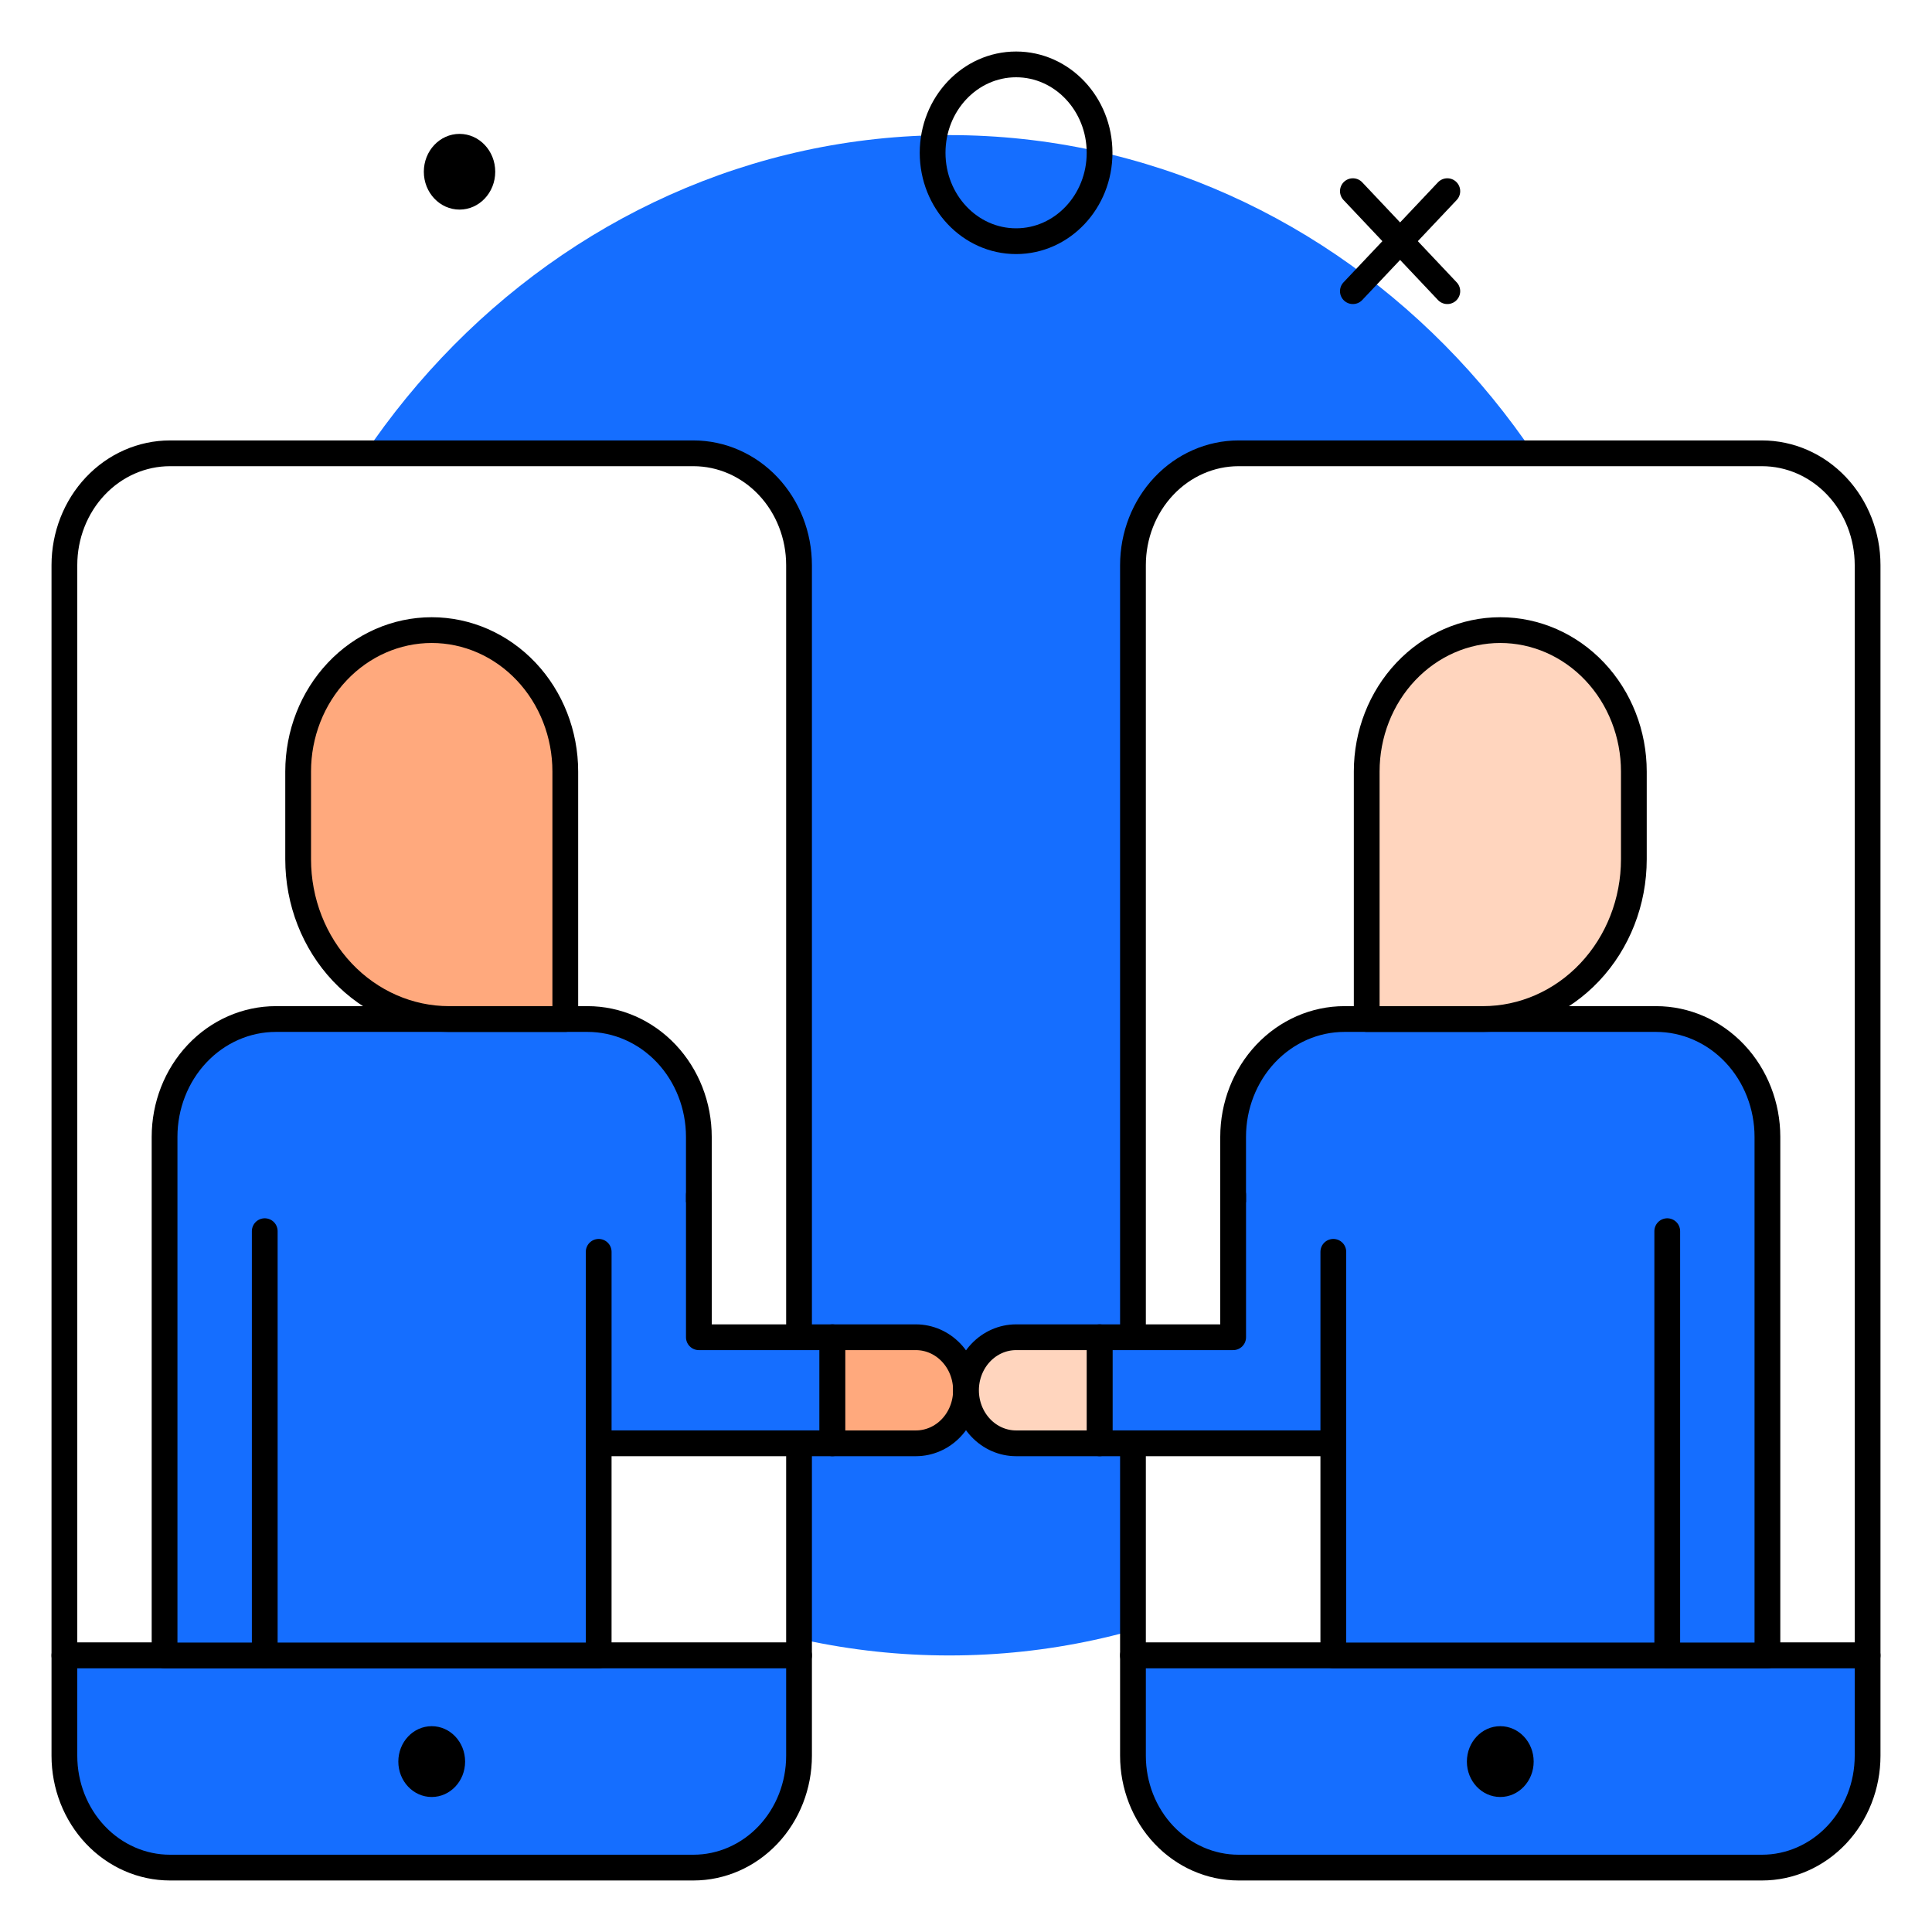 <svg width="150" height="150" viewBox="0 0 150 150" fill="none" xmlns="http://www.w3.org/2000/svg">
<g filter="url(#filter0_d_564_862)">
<path d="M35.678 12.273C37.209 12.273 38.45 10.957 38.45 9.334C38.45 7.71 37.209 6.395 35.678 6.395C34.147 6.395 32.906 7.71 32.906 9.334C32.906 10.957 34.147 12.273 35.678 12.273Z" fill="black"/>
<path d="M73.704 124.529C104.488 124.529 129.444 98.105 129.444 65.509C129.444 32.913 104.488 6.489 73.704 6.489C42.919 6.489 17.963 32.913 17.963 65.509C17.963 98.105 42.919 124.529 73.704 124.529Z" fill="#156EFF"/>
<path d="M96.163 31.195H136.8C138.974 31.195 141.06 32.11 142.598 33.738C144.136 35.367 145 37.575 145 39.878V124.529H87.963V39.878C87.963 37.575 88.827 35.367 90.365 33.738C91.903 32.11 93.988 31.195 96.163 31.195Z" fill="white" stroke="black" stroke-width="2" stroke-linecap="round" stroke-linejoin="round"/>
<path d="M87.963 124.529H145V132.317C145 134.62 144.136 136.829 142.598 138.457C141.06 140.085 138.974 141 136.8 141H96.163C93.988 141 91.903 140.085 90.365 138.457C88.827 136.829 87.963 134.62 87.963 132.317V124.529Z" fill="#156EFF" stroke="black" stroke-width="2" stroke-linecap="round" stroke-linejoin="round"/>
<path d="M13.2 31.195H53.837C56.011 31.195 58.097 32.11 59.635 33.738C61.173 35.367 62.037 37.575 62.037 39.878V124.529H5V39.878C5 37.575 5.864 35.367 7.402 33.738C8.94 32.11 11.025 31.195 13.2 31.195Z" fill="white" stroke="black" stroke-width="2" stroke-linecap="round" stroke-linejoin="round"/>
<path d="M5 124.529H62.037V132.317C62.037 134.62 61.173 136.829 59.635 138.457C58.097 140.085 56.011 141 53.837 141H13.2C11.025 141 8.94 140.085 7.402 138.457C5.864 136.829 5 134.62 5 132.317V124.529Z" fill="#156EFF" stroke="black" stroke-width="2" stroke-linecap="round" stroke-linejoin="round"/>
<path d="M33.518 135.518C34.95 135.518 36.111 134.287 36.111 132.769C36.111 131.25 34.95 130.02 33.518 130.02C32.087 130.02 30.926 131.25 30.926 132.769C30.926 134.287 32.087 135.518 33.518 135.518Z" fill="black"/>
<path d="M46.481 105.313H54.259V84.267C54.259 81.841 53.348 79.513 51.728 77.797C50.107 76.081 47.909 75.117 45.617 75.117H21.419C19.128 75.117 16.929 76.081 15.309 77.797C13.688 79.513 12.777 81.841 12.777 84.267V124.529H46.481V105.313Z" fill="#156EFF" stroke="black" stroke-width="2" stroke-linecap="round" stroke-linejoin="round"/>
<path d="M33.519 44.921C36.269 44.921 38.907 46.078 40.852 48.137C42.797 50.196 43.889 52.989 43.889 55.901V75.117H34.863C31.756 75.117 28.776 73.81 26.579 71.484C24.383 69.158 23.148 66.003 23.148 62.714V55.901C23.148 52.989 24.241 50.196 26.186 48.137C28.131 46.078 30.768 44.921 33.519 44.921Z" fill="#FFA97D" stroke="black" stroke-width="2" stroke-linecap="round" stroke-linejoin="round"/>
<path d="M20.555 91.588V124.529" stroke="black" stroke-width="2" stroke-linecap="round" stroke-linejoin="round"/>
<path d="M46.482 93.191V108.058H64.631V99.823H54.26V88.769" fill="#156EFF"/>
<path d="M46.482 93.191V108.058H64.631V99.823H54.26V88.769" stroke="black" stroke-width="2" stroke-linecap="round" stroke-linejoin="round"/>
<path d="M64.629 99.823H71.11C72.142 99.823 73.131 100.257 73.86 101.029C74.59 101.801 74.999 102.849 74.999 103.941C74.999 105.033 74.59 106.08 73.86 106.853C73.131 107.625 72.142 108.059 71.11 108.059H64.629V99.823Z" fill="#FFA97D" stroke="black" stroke-width="2" stroke-linecap="round" stroke-linejoin="round"/>
<path d="M103.518 105.313H95.74V84.267C95.74 81.841 96.651 79.513 98.271 77.797C99.892 76.081 102.09 75.117 104.382 75.117H128.58C130.872 75.117 133.07 76.081 134.69 77.797C136.311 79.513 137.222 81.841 137.222 84.267V124.529H103.518V105.313Z" fill="#156EFF" stroke="black" stroke-width="2" stroke-linecap="round" stroke-linejoin="round"/>
<path d="M115.137 75.117H106.111V55.901C106.111 52.989 107.203 50.196 109.148 48.137C111.093 46.078 113.731 44.921 116.481 44.921C119.232 44.921 121.869 46.078 123.814 48.137C125.759 50.196 126.852 52.989 126.852 55.901V62.714C126.852 66.003 125.617 69.158 123.42 71.484C121.224 73.81 118.244 75.117 115.137 75.117Z" fill="#FFD5BE" stroke="black" stroke-width="2" stroke-linecap="round" stroke-linejoin="round"/>
<path d="M129.445 91.588V124.529" stroke="black" stroke-width="2" stroke-linecap="round" stroke-linejoin="round"/>
<path d="M103.519 93.191V108.058H85.371V99.823H95.742V88.769" fill="#156EFF"/>
<path d="M103.519 93.191V108.058H85.371V99.823H95.742V88.769" stroke="black" stroke-width="2" stroke-linecap="round" stroke-linejoin="round"/>
<path d="M85.371 108.059H78.89C77.858 108.059 76.869 107.625 76.14 106.853C75.41 106.08 75.001 105.033 75.001 103.941C75.001 102.849 75.41 101.801 76.14 101.029C76.869 100.257 77.858 99.823 78.89 99.823H85.371V108.059Z" fill="#FFD5BE" stroke="black" stroke-width="2" stroke-linecap="round" stroke-linejoin="round"/>
<path d="M105.037 10.842L112.37 18.607" stroke="black" stroke-width="2" stroke-linecap="round" stroke-linejoin="round"/>
<path d="M112.37 10.842L105.037 18.607" stroke="black" stroke-width="2" stroke-linecap="round" stroke-linejoin="round"/>
<path d="M116.481 135.518C117.913 135.518 119.074 134.287 119.074 132.769C119.074 131.25 117.913 130.02 116.481 130.02C115.049 130.02 113.889 131.25 113.889 132.769C113.889 134.287 115.049 135.518 116.481 135.518Z" fill="black"/>
<path d="M78.89 14.726C82.469 14.726 85.371 11.653 85.371 7.863C85.371 4.073 82.469 1 78.89 1C75.31 1 72.408 4.073 72.408 7.863C72.408 11.653 75.31 14.726 78.89 14.726Z" stroke="black" stroke-width="2" stroke-linecap="round" stroke-linejoin="round"/>
</g>
<defs>
<filter id="filter0_d_564_862" x="0" y="0" width="150" height="150" filterUnits="userSpaceOnUse" color-interpolation-filters="sRGB">
<feFlood flood-opacity="0" result="BackgroundImageFix"/>
<feColorMatrix in="SourceAlpha" type="matrix" values="0 0 0 0 0 0 0 0 0 0 0 0 0 0 0 0 0 0 127 0" result="hardAlpha"/>
<feOffset dy="4"/>
<feGaussianBlur stdDeviation="2"/>
<feComposite in2="hardAlpha" operator="out"/>
<feColorMatrix type="matrix" values="0 0 0 0 0 0 0 0 0 0 0 0 0 0 0 0 0 0 0.25 0"/>
<feBlend mode="normal" in2="BackgroundImageFix" result="effect1_dropShadow_564_862"/>
<feBlend mode="normal" in="SourceGraphic" in2="effect1_dropShadow_564_862" result="shape"/>
</filter>
</defs>
</svg>
